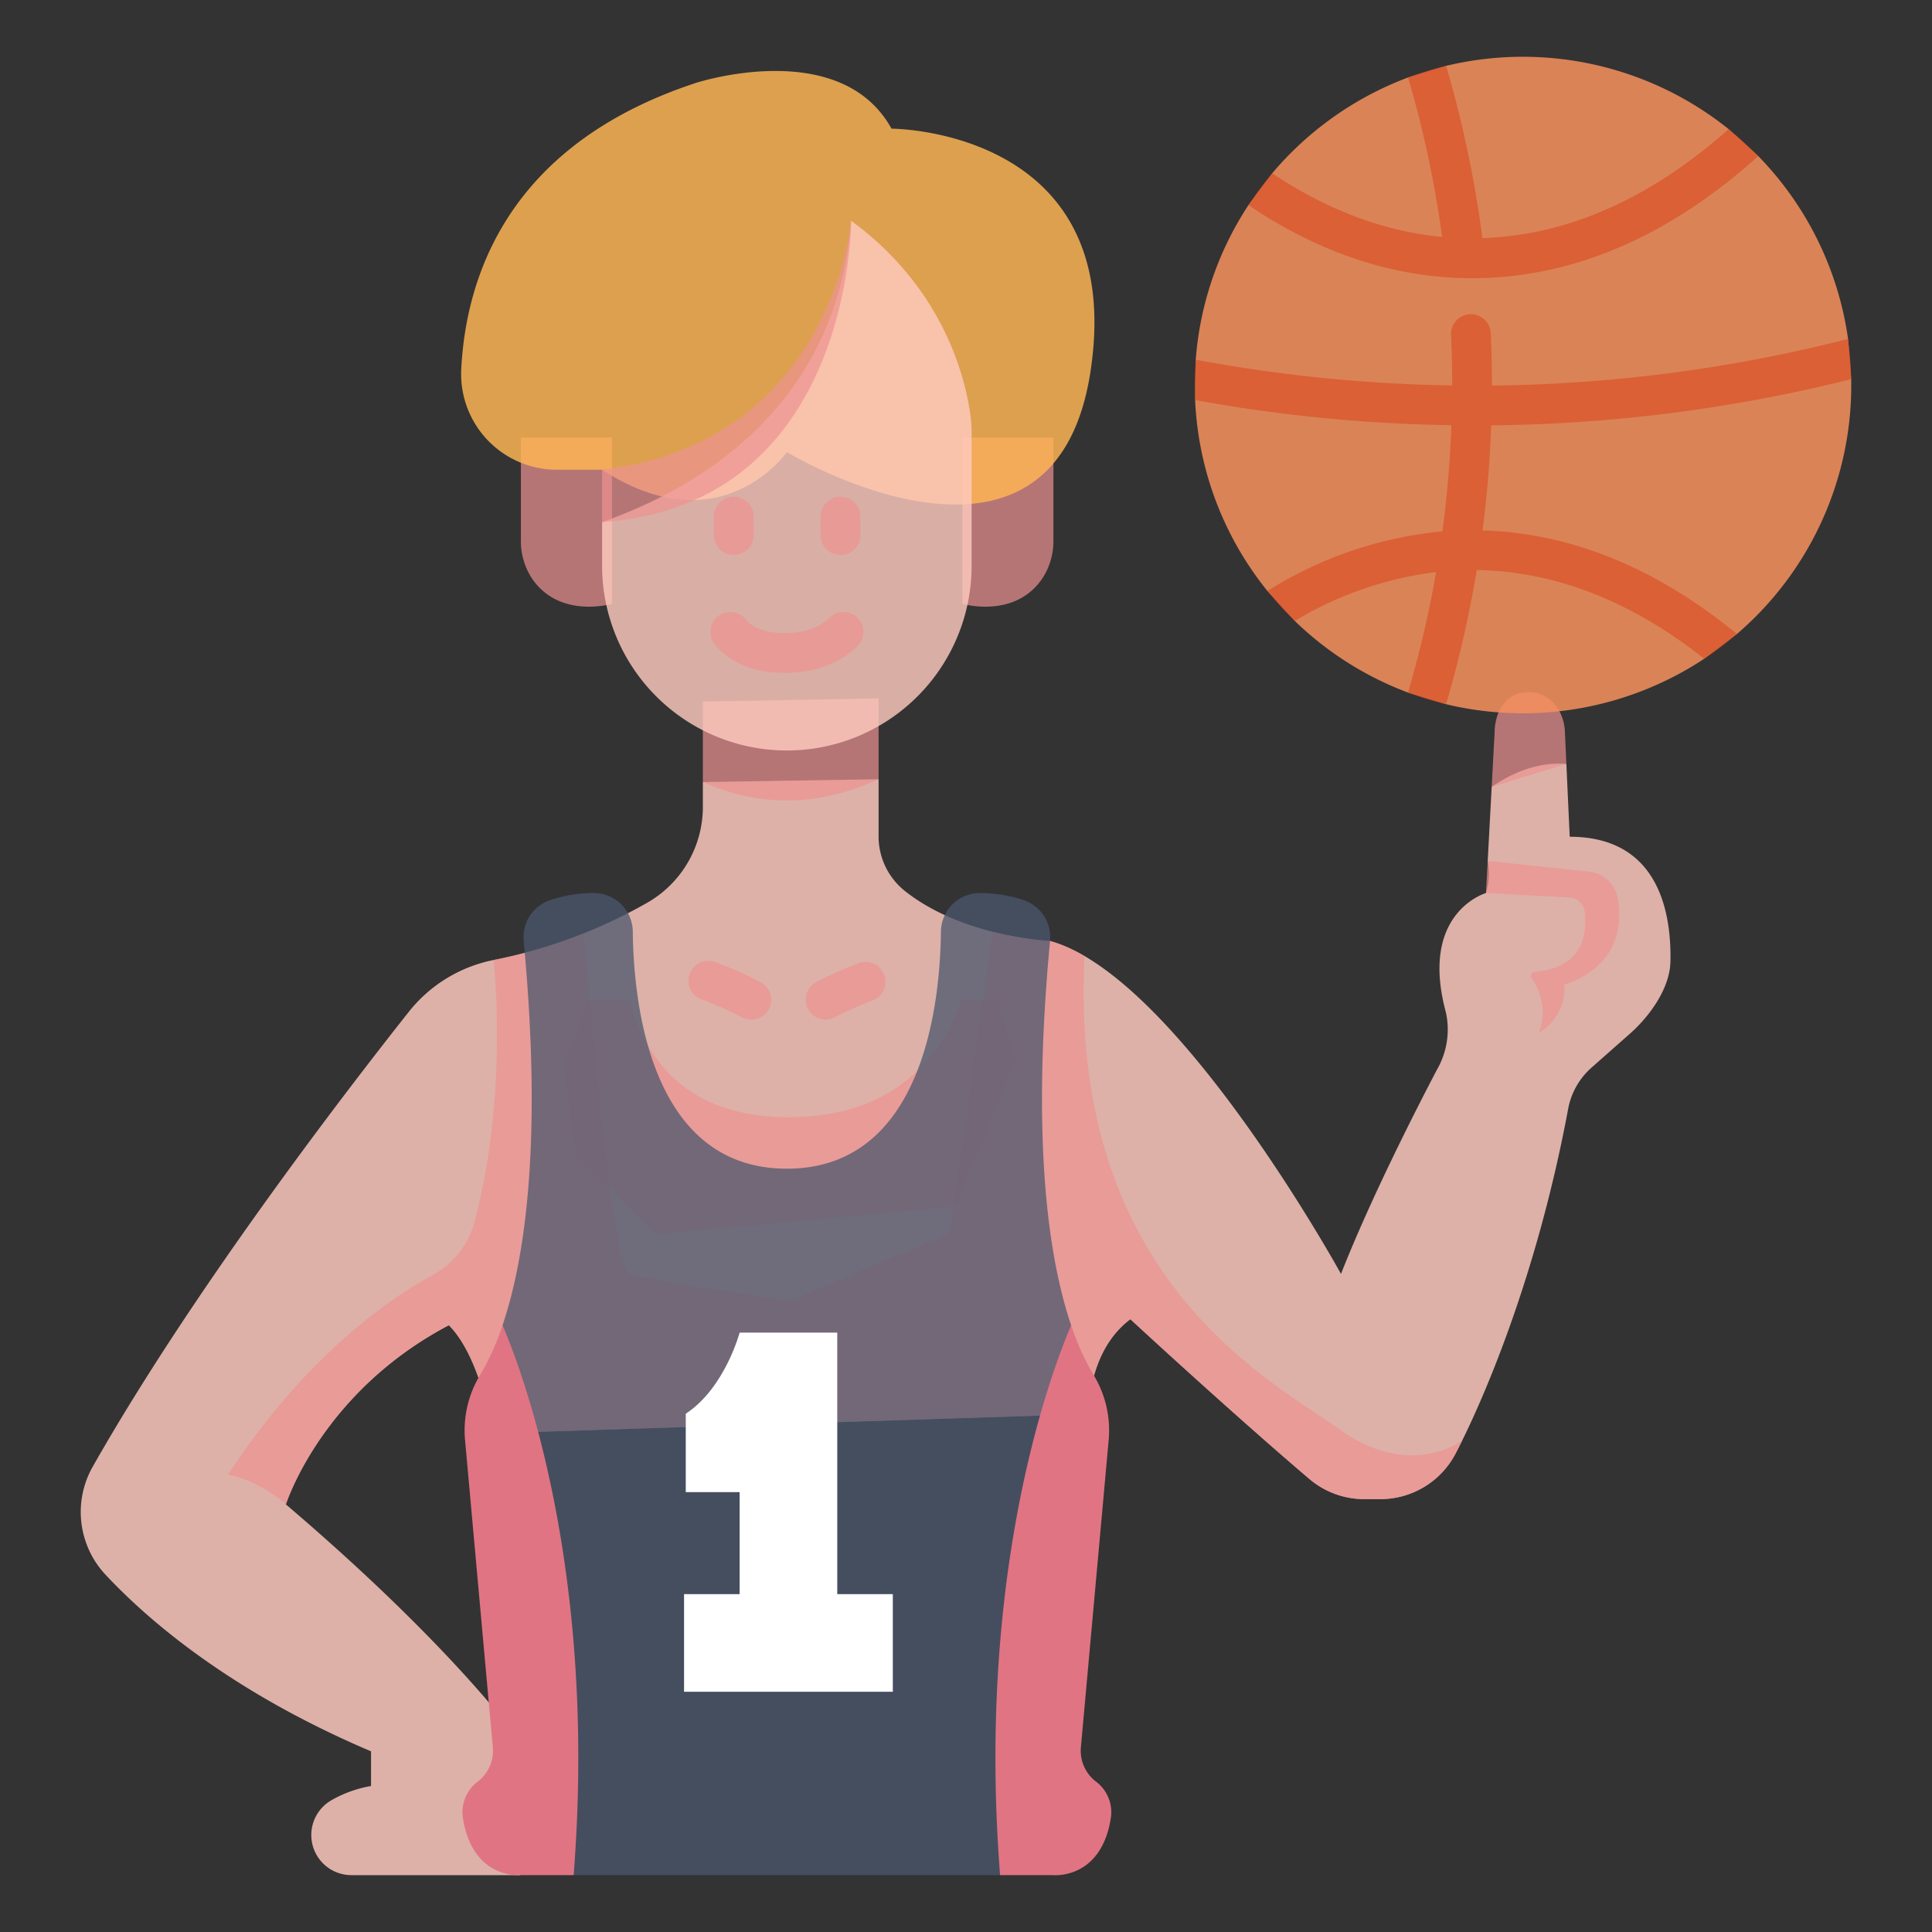 <?xml version="1.0" encoding="UTF-8" standalone="no"?>
<svg
   id="Flat"
   height="512"
   viewBox="0 0 340 340"
   width="512"
   version="1.1"
   sodipodi:docname="actionsSimple.svg"
   inkscape:version="1.1 (c4e8f9e, 2021-05-24)"
   xmlns:inkscape="http://www.inkscape.org/namespaces/inkscape"
   xmlns:sodipodi="http://sodipodi.sourceforge.net/DTD/sodipodi-0.dtd"
   xmlns="http://www.w3.org/2000/svg"
   xmlns:svg="http://www.w3.org/2000/svg">
  <rect x="0" y="0" width="340" height="340" fill="#333333" stroke="none"/>
  <defs
     id="defs1778" />
  <sodipodi:namedview
     id="namedview1776"
     pagecolor="#ffffff"
     bordercolor="#999999"
     borderopacity="1"
     inkscape:pageshadow="0"
     inkscape:pageopacity="0"
     inkscape:pagecheckerboard="0"
     showgrid="false"
     inkscape:zoom="1.4707031"
     inkscape:cx="256"
     inkscape:cy="256"
     inkscape:window-width="1920"
     inkscape:window-height="1147"
     inkscape:window-x="0"
     inkscape:window-y="25"
     inkscape:window-maximized="1"
     inkscape:current-layer="Flat" />
  <path
     d="m276.242 147.253-.587-12.823q-6.571-.461-13.143 4.047l-.7 13.023a11.485 11.485 0 0 1 -.305 5.658s-11.812 3.384-7.054 21a14.119 14.119 0 0 1 -1.573 10.089c-4.014 7.662-11.746 22.886-16.889 35.94 0 0-28.8-52.418-51.2-58.591 0 0-15.5-.639-25.758-8.973a12.254 12.254 0 0 1 -4.416-9.535v-9.953l-30.924.492v4.388a19.435 19.435 0 0 1 -9.973 16.955 89.592 89.592 0 0 1 -26.69 9.944 25.356 25.356 0 0 0 -15.155 9.235c-12.077 15.266-38.2 49.38-55.563 79.972a16.154 16.154 0 0 0 2.278 19.023c7.8 8.325 22.368 20.711 46.707 31.063v6.1a21.224 21.224 0 0 0 -6.963 2.5 7.061 7.061 0 0 0 3.5 13.188h29.733v-23.45s-11.293-16.274-41.252-41.794c0 0 6.206-19.706 28.679-31.532 5.755 5.783 7.67 19.018 7.67 19.018l104.936-3.39s-.35-10.928 7.327-16.686c0 0 17.352 16.062 31.5 28.113a14.9 14.9 0 0 0 9.669 3.552h2.829a14.937 14.937 0 0 0 13.243-8.036c4.875-9.333 14.324-31.253 19.8-60.644a12.805 12.805 0 0 1 4.1-7.251l6.8-6.008c3.483-3.077 7-7.994 7.1-12.64.17-7.855-1.598-21.994-17.726-21.994z"
     fill="#ffcac0"
     id="path1727"
     style="fill:#ffcac0;fill-opacity:0.834" />
  <path
     d="m235.829 251.6c-12.143-8.7-47.81-26.49-44.959-83.34a25.8 25.8 0 0 0 -6.081-2.667 54.914 54.914 0 0 1 -10.109-1.624l-7.408 52.984-28.119 11.979s-24.774-3.5-28.459-4.791c-2.7-.944-6.221-39.339-7.923-59.916a82.884 82.884 0 0 1 -15.9 4.715l-.007.009c.506 5.1 2.061 25.757-3.382 46.13a15.074 15.074 0 0 1 -7.357 9.324c-7.591 4.132-22.248 14.146-36.018 35.122 0 0 4.9.631 10.206 5.221 0 0 6.206-19.706 28.679-31.532 5.755 5.783 7.67 19.018 7.67 19.018l104.936-3.39s-.35-10.929 7.327-16.686c0 0 17.349 16.059 31.5 28.11a14.911 14.911 0 0 0 9.673 3.555h2.829a14.937 14.937 0 0 0 13.243-8.036c.361-.689.749-1.457 1.156-2.282 0 .002-9.151 6.944-21.497-1.903z"
     fill="#ef9292"
     id="path1729"
     style="fill:#ef9292;fill-opacity:0.7" />
  <path
     d="m138.76 196.609c-18.26 0-25.288-10.594-27.984-20.588h-6.99l-4.5 10.912 2.088 16.387 14.1 13.877 52.556-4.872 10.629-25.983-3.186-10.321h-6.243c-3.53 9.779-11.701 20.588-30.47 20.588z"
     fill="#ef9292"
     id="path1731"
     style="fill:#ef9292;fill-opacity:0.7" />
  <path
     d="m123.691 137.625c11.1 4.941 21.486 3.808 30.924-.492v-14.226l-30.924.555z"
     fill="#ef9292"
     id="path1733"
     style="fill:#ef9292;fill-opacity:0.7" />
  <path
     d="m184.789 165.594a6.877 6.877 0 0 0 -4.7-7.2 24.057 24.057 0 0 0 -7.784-1.231 6.868 6.868 0 0 0 -6.72 6.809c-.135 12.349-2.993 41.7-27.111 41.7s-26.977-29.351-27.112-41.7a6.868 6.868 0 0 0 -6.72-6.809 24.057 24.057 0 0 0 -7.784 1.231 6.877 6.877 0 0 0 -4.7 7.2c3.383 35.869.116 56.315-3.717 67.622l12.5 96.775h75.059l12.5-96.775c-3.827-11.307-7.094-31.753-3.711-67.622z"
     fill="#585875"
     id="path1735"
     style="fill:#4c586e;fill-opacity:0.757" />
  <path
     d="m188.509 233.215a43.85 43.85 0 0 0 3.9 8.678 18.788 18.788 0 0 1 2.7 11.513l-4.887 54.055a6.839 6.839 0 0 0 2.654 6.073 6.742 6.742 0 0 1 2.625 6.338c-1.7 11.025-10.224 10.119-10.224 10.119h-9.277c-3.837-48.791 6.738-83.202 12.509-96.776z"
     fill="#fc6383"
     id="path1737"
     style="fill:#e17483;fill-opacity:1" />
  <path
     d="m88.44 233.215a43.792 43.792 0 0 1 -3.9 8.678 18.788 18.788 0 0 0 -2.7 11.513l4.887 54.055a6.839 6.839 0 0 1 -2.654 6.073 6.742 6.742 0 0 0 -2.625 6.338c1.7 11.025 10.224 10.119 10.224 10.119h9.281c3.833-48.791-6.742-83.202-12.513-96.776z"
     fill="#fc6383"
     id="path1739"
     style="fill:#e17483;fill-opacity:1" />
  <path
     d="m147.344 280.54v-46.021h-17.184s-2.58 9.743-9.478 14.273v13.795h9.478v17.953h-9.777v17.184h36.739v-17.184z"
     fill="#fff"
     id="path1741" />
  <path
     d="m107.692 106.261s-9.171 2.713-14.055-4.431a12 12 0 0 1 -1.971-6.784v-18.046h16.026z"
     fill="#ef9292"
     id="path1743"
     style="fill:#ef9292;fill-opacity:0.7" />
  <path
     d="m169.358 106.261s9.171 2.713 14.054-4.431a11.988 11.988 0 0 0 1.972-6.784v-18.046h-16.026z"
     fill="#ef9292"
     id="path1745"
     style="fill:#ef9292;fill-opacity:0.7" />
  <path
     d="m105.962 82.663h-7.962a16.835 16.835 0 0 1 -16.828-17.663c.815-16.285 8.233-39.529 41.271-50.4 0 0 25.4-8.306 34.45 8.043 0 0 41.457 0 35.034 42.625s-53.452 14.305-53.452 14.305-11.624 16.689-32.513 3.09z"
     fill="#ffb655"
     id="path1747"
     style="fill:#ffb655;fill-opacity:0.834" />
  <path
     d="m149.778 38.847c-1.861 25.807-18.092 43.9-43.816 53.035v7.678a32.513 32.513 0 0 0 32.512 32.513 32.513 32.513 0 0 0 32.513-32.513v-24.122s-.466-21.438-21.209-36.591z"
     fill="#ffcac0"
     id="path1749"
     style="fill:#ffcac0;fill-opacity:0.814" />
  <g
     fill="#ef9292"
     id="g1763"
     style="fill:#ef9292;fill-opacity:0.7">
    <path
       d="m138.092 118.418c-7.224 0-10.811-3.147-12.307-5.024a3.5 3.5 0 0 1 5.474-4.363c.71.891 2.543 2.387 6.833 2.387 4.5 0 6.859-1.682 7.867-2.685a3.5 3.5 0 0 1 4.941 4.967c-2.169 2.15-6.148 4.718-12.808 4.718z"
       id="path1751"
       style="fill:#ef9292;fill-opacity:0.7" />
    <path
       d="m129.127 97.664a3.5 3.5 0 0 1 -3.5-3.5v-3.247a3.5 3.5 0 0 1 7 0v3.247a3.5 3.5 0 0 1 -3.5 3.5z"
       id="path1753"
       style="fill:#ef9292;fill-opacity:0.7" />
    <path
       d="m147.917 97.664a3.5 3.5 0 0 1 -3.5-3.5v-3.247a3.5 3.5 0 0 1 7 0v3.247a3.5 3.5 0 0 1 -3.5 3.5z"
       id="path1755"
       style="fill:#ef9292;fill-opacity:0.7" />
    <path
       d="m105.962 82.663v9.219c44.13-3.092 43.816-53.035 43.816-53.035s-3.263 38.922-43.816 43.816z"
       id="path1757"
       style="fill:#ef9292;fill-opacity:0.7" />
    <path
       d="m261.809 151.5-.305 5.658 14.738.8a2.79 2.79 0 0 1 2.625 2.437c.441 3.533 0 9.925-8.72 10.6a.779.779 0 0 0 -.6 1.219 9.988 9.988 0 0 1 1.287 9.488 8.761 8.761 0 0 0 4.424-8.448s11.577-2.721 9.428-15.195a5.643 5.643 0 0 0 -4.96-4.644z"
       id="path1759"
       style="fill:#ef9292;fill-opacity:0.7" />
    <path
       d="m275.655 134.43-.239-5.222c0-3.932-2.491-7.411-6.423-7.411s-5.974 3.341-5.974 7.273l-.507 9.407z"
       id="path1761"
       style="fill:#ef9292;fill-opacity:0.7" />
  </g>
  <path
     d="m325.791 67.756a57.635 57.635 0 0 1 -20.118 43.815l-5.757 4.358a57.925 57.925 0 0 1 -45.439 8l-6.694-2.048a57.8 57.8 0 0 1 -19.917-12.6l-4.822-5.281a57.507 57.507 0 0 1 -12.724-33.6l.11-7.107a57.419 57.419 0 0 1 9.27-27.193l4.187-5.609a57.9 57.9 0 0 1 23.913-16.859l6.7-2.047a57.891 57.891 0 0 1 49.716 11.14l5.214 4.744a57.59 57.59 0 0 1 15.8 32.18l.555 7.078q.006.513.006 1.029z"
     fill="#f4905d"
     id="path1765"
     style="fill:#f4905d;fill-opacity:0.862" />
  <path
     d="m132.219 179.432a3.476 3.476 0 0 1 -1.641-.41 59.149 59.149 0 0 0 -7.127-3.144 3.5 3.5 0 0 1 2.406-6.574 65.329 65.329 0 0 1 8.008 3.538 3.5 3.5 0 0 1 -1.646 6.59z"
     fill="#ef9292"
     id="path1767"
     style="fill:#ef9292;fill-opacity:0.7" />
  <path
     d="m145.286 179.432a3.5 3.5 0 0 1 -1.647-6.59 64.954 64.954 0 0 1 7.422-3.32 3.5 3.5 0 1 1 2.465 6.551 57.877 57.877 0 0 0 -6.6 2.949 3.479 3.479 0 0 1 -1.64.41z"
     fill="#ef9292"
     id="path1769"
     style="fill:#ef9292;fill-opacity:0.7" />
  <path
     d="m325.765 66.727a58.282 58.282 0 0 0 -.551-7.076 264.673 264.673 0 0 1 -62.659 8.2c0-.04 0-.08 0-.121 0-3.014-.068-6.055-.2-9.036a3.5 3.5 0 1 0 -6.992.315c.13 2.877.2 5.811.2 8.721v.095a266.256 266.256 0 0 1 -45.115-4.525c-.112 1.474-.188 2.957-.188 4.459 0 .888.028 1.769.067 2.647a273.609 273.609 0 0 0 45.1 4.424q-.344 9.408-1.593 18.691a69.943 69.943 0 0 0 -30.777 10.476 58.026 58.026 0 0 0 4.823 5.273 63.182 63.182 0 0 1 24.851-8.6 190.229 190.229 0 0 1 -4.941 21.2 57.329 57.329 0 0 0 6.695 2.041 197.384 197.384 0 0 0 5.4-23.59c13.742.2 27.18 5.448 40.027 15.6a57.806 57.806 0 0 0 5.752-4.363c-14.217-11.647-29.246-17.758-44.756-18.213q1.183-9.18 1.517-18.489a271.8 271.8 0 0 0 63.34-8.129z"
     fill="#db532a"
     id="path1771"
     style="fill:#db532a;fill-opacity:0.733" />
  <path
     d="m253.792 41.7c-10.168-.963-20.186-4.716-29.892-11.2a57.943 57.943 0 0 0 -4.186 5.608c12.633 8.521 25.846 12.85 39.342 12.85 17.585 0 34.506-7.225 50.358-21.474a58.256 58.256 0 0 0 -5.213-4.743c-13.815 12.239-28.362 18.678-43.327 19.159a198.382 198.382 0 0 0 -6.374-30.3 57.372 57.372 0 0 0 -6.7 2.04 191.122 191.122 0 0 1 5.992 28.06z"
     fill="#db532a"
     id="path1773"
     style="fill:#db532a;fill-opacity:0.733" />
</svg>
